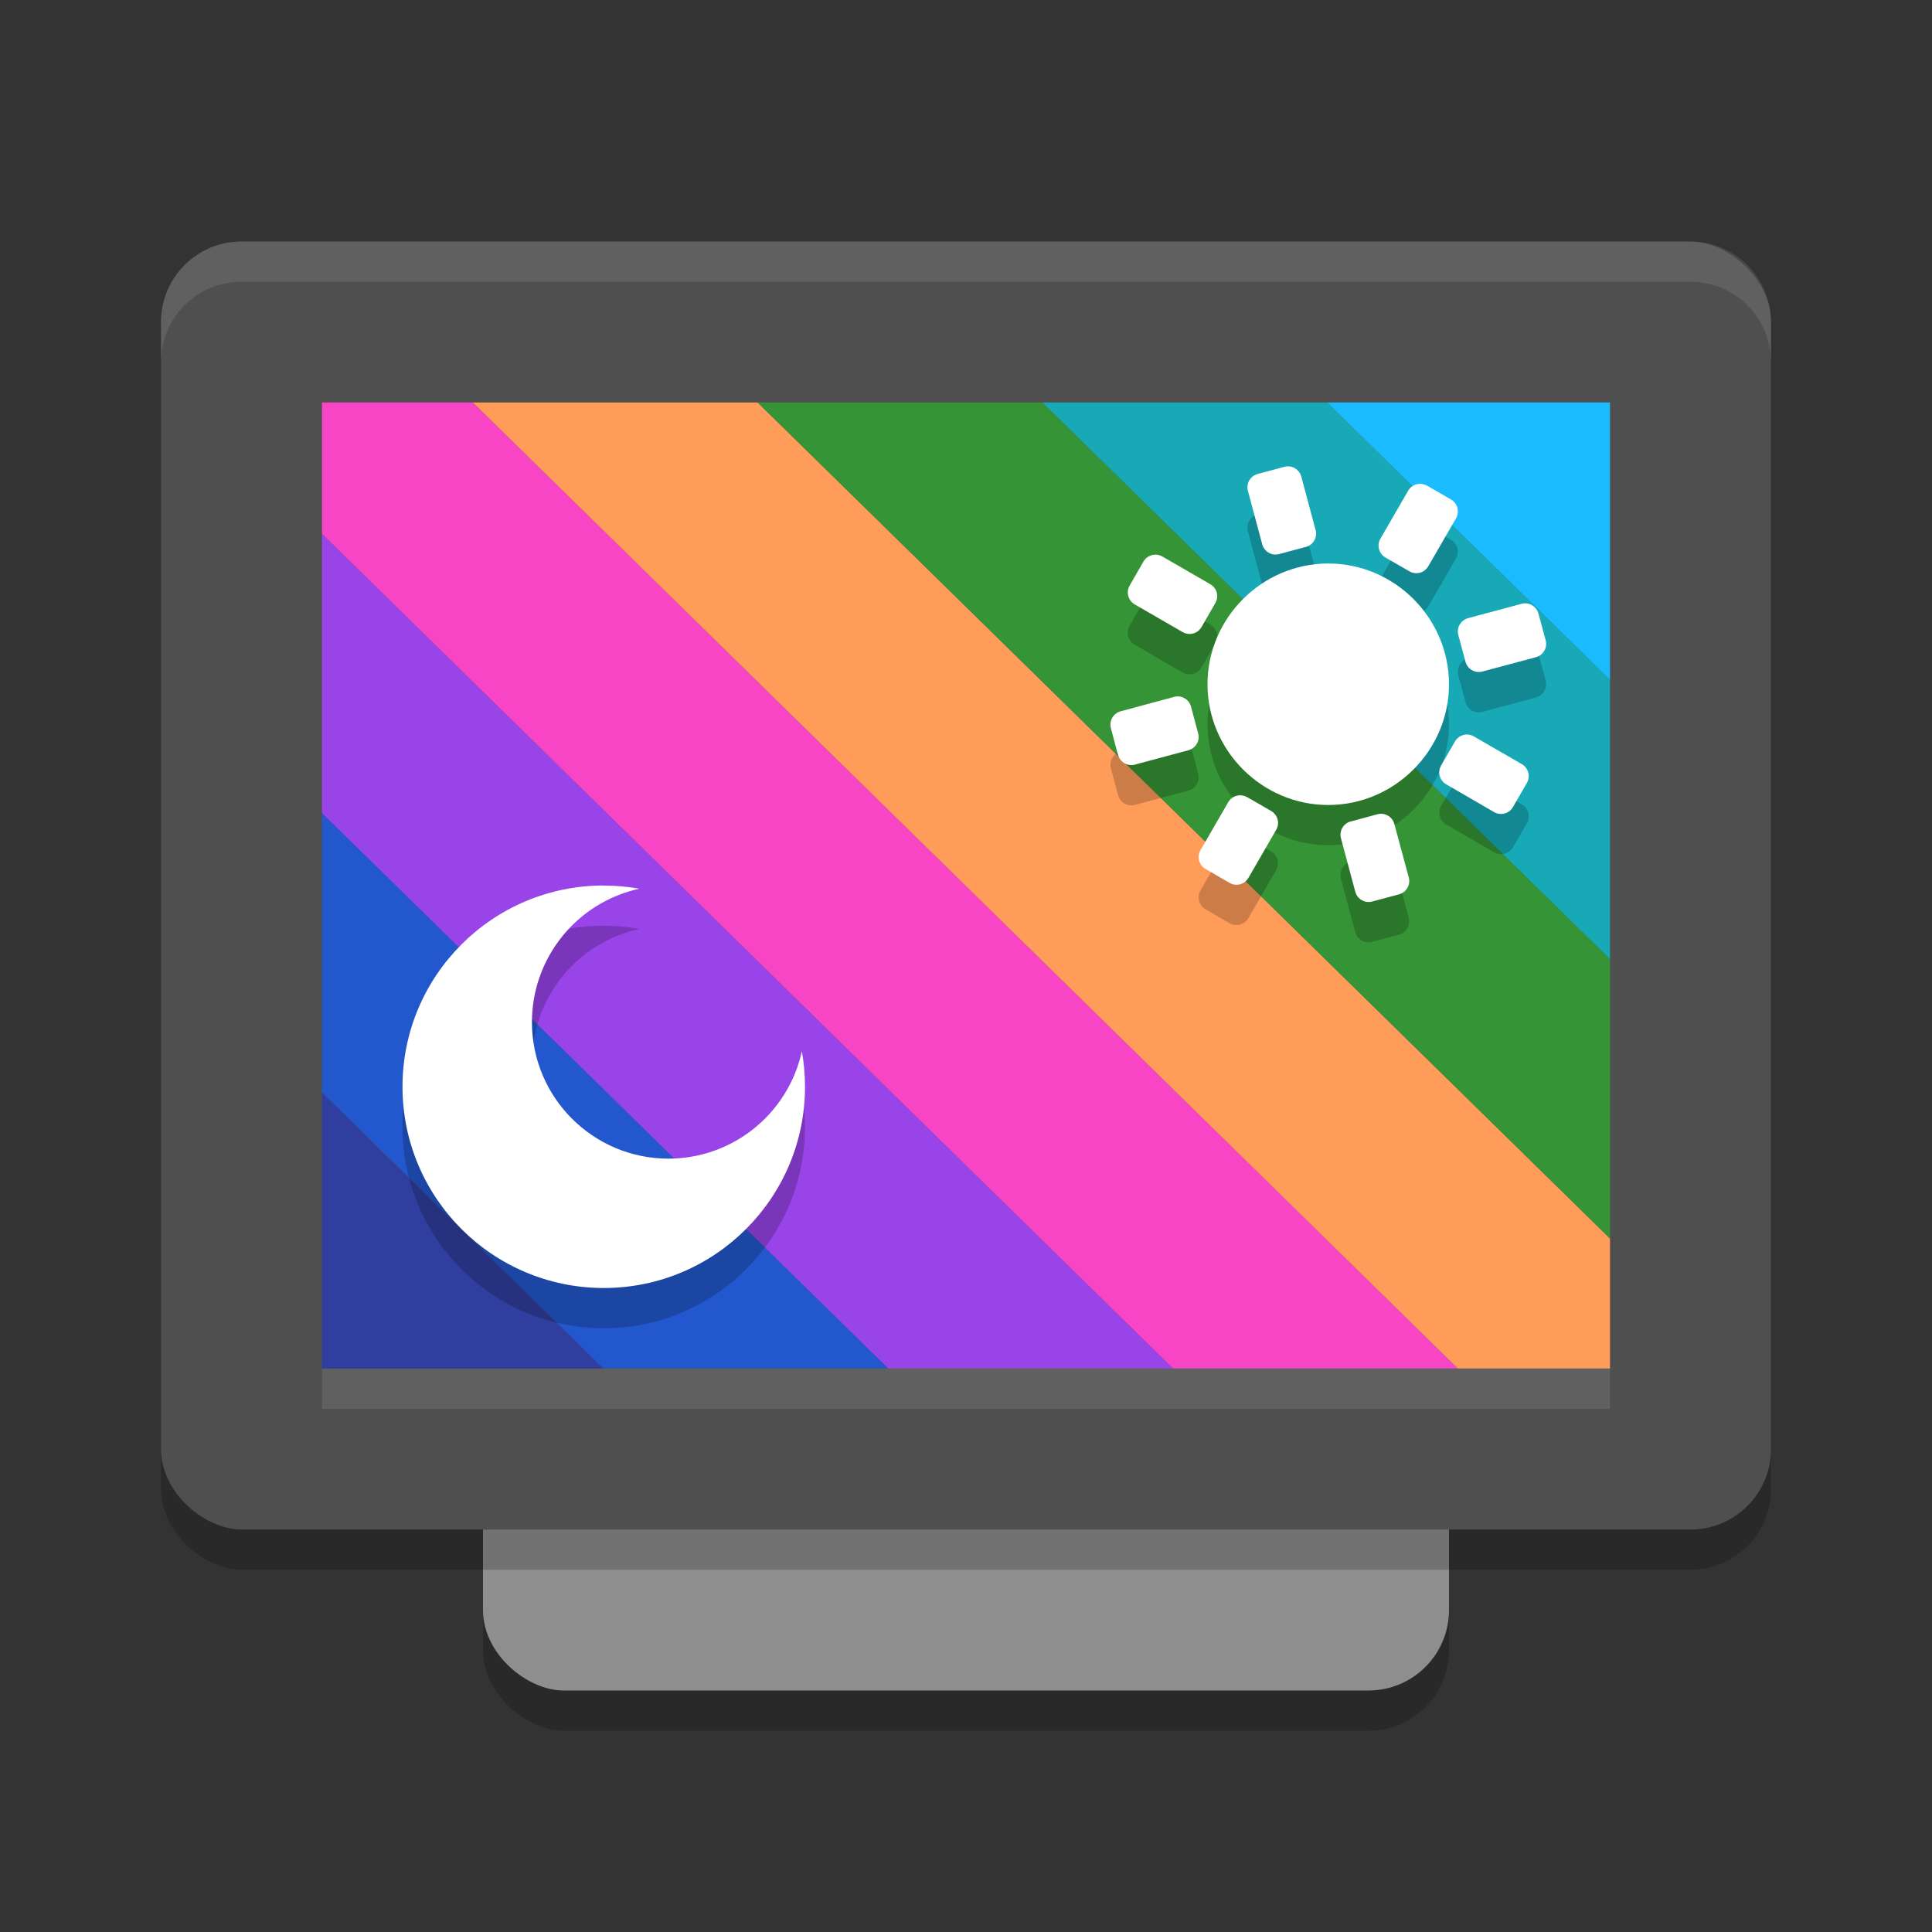 <svg xmlns="http://www.w3.org/2000/svg" width="24" height="24" version="1.1">
 <rect width="100%" height="100%" fill="#333333" stroke="none"/>
 <rect style="opacity:0.2" width="16" height="12" x="-21.5" y="-18" rx="1" ry="1" transform="matrix(0,-1,-1,0,0,0)"/>
 <rect style="fill:#8e8e8e" width="16" height="12" x="-21" y="-18" rx="1" ry="1" transform="matrix(0,-1,-1,0,0,0)"/>
 <rect style="opacity:0.2" width="16" height="20" x="-19.5" y="-22" rx="1" ry="1" transform="matrix(0,-1,-1,0,0,0)"/>
 <rect style="fill:#4f4f4f" width="16" height="20" x="-19" y="-22" rx="1" ry="1" transform="matrix(0,-1,-1,0,0,0)"/>
 <path style="fill:#303f9f" d="M 4,13.57 V 17 h 3.497 z"/>
 <path style="fill:#2357cd" d="m 4,10.1 v 3.47 L 7.497,17 h 3.538 z"/>
 <path style="fill:#9844e8" d="M 4,6.631 V 10.1 L 11.035,17 h 3.537 z"/>
 <path style="fill:#f845c5" d="M 4,5 V 6.631 L 14.572,17 h 3.539 L 5.874,5 Z"/>
 <path style="fill:#ff9c59" d="M 5.874,5 18.11,17 H 20 V 15.385 L 9.412,5 Z"/>
 <path style="fill:#359435" d="M 9.412,5 20,15.385 V 11.915 L 12.949,5 Z"/>
 <path style="fill:#17aab6" d="M 12.949,5 20,11.915 V 8.445 L 16.487,5 Z"/>
 <path style="fill:#1bbcff" d="M 16.487,5 20,8.445 V 5 Z"/>
 <path style="opacity:0.1;fill:#ffffff" d="M 3,3 C 2.446,3 2,3.446 2,4 v 0.5 c 0,-0.554 0.446,-1 1,-1 h 18 c 0.554,0 1,0.446 1,1 V 4 C 22,3.446 21.554,3 21,3 Z"/>
 <path style="opacity:0.2" d="m 16.021,6.295 c -0.022,-0.003 -0.045,-10e-4 -0.067,0.005 L 15.622,6.389 c -0.044,0.012 -0.082,0.041 -0.104,0.08 -0.023,0.04 -0.028,0.086 -0.017,0.13 l 0.178,0.664 c 0.012,0.044 0.041,0.082 0.08,0.104 0.04,0.023 0.087,0.029 0.131,0.018 l 0.332,-0.089 c 0.044,-0.012 0.081,-0.041 0.104,-0.08 0.023,-0.04 0.029,-0.087 0.018,-0.131 L 16.165,6.421 c -0.012,-0.044 -0.041,-0.082 -0.08,-0.104 -0.02,-0.011 -0.041,-0.019 -0.063,-0.021 z m 1.64,0.216 c -0.066,-0.008 -0.134,0.023 -0.17,0.085 l -0.344,0.595 c -0.023,0.04 -0.028,0.087 -0.017,0.131 0.012,0.044 0.041,0.082 0.08,0.104 l 0.297,0.172 c 0.083,0.048 0.188,0.019 0.235,-0.063 l 0.344,-0.595 c 0.048,-0.083 0.019,-0.188 -0.063,-0.235 L 17.727,6.532 c -0.021,-0.012 -0.043,-0.019 -0.065,-0.021 z m -3.287,0.881 c -0.066,-0.008 -0.134,0.023 -0.17,0.085 l -0.172,0.297 c -0.023,0.04 -0.028,0.087 -0.017,0.131 0.012,0.044 0.041,0.082 0.08,0.104 l 0.595,0.344 c 0.083,0.048 0.188,0.019 0.235,-0.063 L 15.098,7.992 C 15.145,7.91 15.117,7.805 15.034,7.757 l -0.595,-0.344 c -0.021,-0.012 -0.043,-0.019 -0.065,-0.021 z M 16.5,7.5 C 15.677,7.5 15,8.177 15,9 c 0,0.823 0.677,1.5 1.5,1.5 C 17.323,10.5 18,9.823 18,9 18,8.177 17.323,7.5 16.5,7.5 Z m 2.468,0.496 c -0.022,-0.003 -0.044,-0.001 -0.066,0.005 L 18.237,8.179 c -0.044,0.012 -0.082,0.041 -0.104,0.08 -0.023,0.04 -0.029,0.087 -0.018,0.131 l 0.09,0.332 h -0.001 c 0.012,0.044 0.041,0.081 0.08,0.104 0.04,0.023 0.087,0.029 0.131,0.018 L 19.079,8.665 c 0.044,-0.012 0.082,-0.041 0.104,-0.08 0.023,-0.04 0.029,-0.086 0.018,-0.13 L 19.111,8.122 c -0.012,-0.044 -0.041,-0.082 -0.08,-0.104 -0.02,-0.011 -0.041,-0.019 -0.063,-0.021 z m -4.315,1.157 c -0.022,-0.003 -0.045,-0.002 -0.067,0.004 L 13.921,9.335 c -0.044,0.012 -0.082,0.041 -0.104,0.08 -0.023,0.04 -0.028,0.087 -0.017,0.131 l 0.089,0.332 c 0.012,0.044 0.041,0.082 0.08,0.104 0.04,0.023 0.086,0.028 0.13,0.017 l 0.664,-0.178 c 0.044,-0.012 0.082,-0.041 0.104,-0.08 0.023,-0.04 0.029,-0.087 0.018,-0.131 l -0.089,-0.332 c -0.012,-0.044 -0.041,-0.081 -0.08,-0.104 -0.02,-0.011 -0.041,-0.019 -0.063,-0.021 z m 3.592,0.473 c -0.066,-0.008 -0.134,0.023 -0.17,0.085 l -0.172,0.297 c -0.023,0.04 -0.028,0.087 -0.017,0.131 0.012,0.044 0.041,0.082 0.08,0.104 l 0.595,0.344 c 0.083,0.048 0.188,0.019 0.235,-0.063 l 0.172,-0.297 c 0.048,-0.083 0.019,-0.188 -0.063,-0.235 L 18.31,9.647 C 18.289,9.636 18.266,9.629 18.244,9.626 Z M 15.427,10.381 c -0.066,-0.008 -0.134,0.023 -0.17,0.085 l -0.344,0.595 c -0.023,0.04 -0.028,0.087 -0.017,0.131 0.012,0.044 0.041,0.082 0.08,0.104 l 0.297,0.172 c 0.083,0.048 0.188,0.019 0.235,-0.063 l 0.344,-0.595 c 0.048,-0.083 0.019,-0.188 -0.063,-0.235 l -0.297,-0.172 c -0.021,-0.012 -0.043,-0.019 -0.065,-0.021 z m 1.751,0.23 c -0.022,-0.003 -0.045,-0.002 -0.067,0.004 l -0.332,0.09 v -0.001 c -0.044,0.012 -0.081,0.041 -0.104,0.08 -0.023,0.04 -0.029,0.087 -0.018,0.131 l 0.178,0.664 c 0.012,0.044 0.041,0.082 0.08,0.104 0.04,0.023 0.087,0.028 0.131,0.017 l 0.332,-0.088 c 0.044,-0.012 0.082,-0.041 0.104,-0.08 0.023,-0.04 0.029,-0.087 0.018,-0.131 L 17.321,10.737 c -0.012,-0.044 -0.041,-0.082 -0.08,-0.104 -0.02,-0.011 -0.041,-0.019 -0.063,-0.021 z M 7.5,11.5 C 6.12,11.5 5,12.62 5,14 c 0,1.38 1.12,2.5 2.5,2.5 1.38,0 2.5,-1.12 2.5,-2.5 0,-0.148 -0.013,-0.295 -0.039,-0.44 -0.171,0.778 -0.86,1.333 -1.657,1.333 -0.937,0 -1.696,-0.759 -1.696,-1.696 0,-0.797 0.555,-1.486 1.333,-1.657 C 7.795,11.513 7.648,11.5 7.5,11.5 Z"/>
 <path style="fill:#ffffff" d="M 16.5,7 C 15.677,7 15,7.677 15,8.5 15,9.323 15.677,10 16.5,10 17.323,10 18,9.323 18,8.5 18,7.677 17.323,7 16.5,7 Z m 0,0"/>
 <path style="fill:#ffffff" d="m 17.726,6.032 0.298,0.172 c 0.083,0.048 0.111,0.152 0.063,0.235 l -0.344,0.595 c -0.048,0.083 -0.152,0.111 -0.235,0.063 L 17.211,6.926 c -0.04,-0.023 -0.068,-0.06 -0.08,-0.104 -0.012,-0.044 -0.006,-0.091 0.017,-0.13 l 0.344,-0.595 c 0.048,-0.083 0.152,-0.111 0.235,-0.063 z m -2.234,3.87 0.298,0.172 c 0.083,0.048 0.111,0.152 0.063,0.235 l -0.344,0.595 c -0.048,0.083 -0.152,0.111 -0.235,0.063 l -0.298,-0.172 c -0.04,-0.023 -0.068,-0.06 -0.08,-0.104 -0.012,-0.044 -0.006,-0.091 0.017,-0.13 l 0.344,-0.595 c 0.048,-0.083 0.152,-0.111 0.235,-0.063 z m 0.131,-4.014 0.332,-0.089 c 0.044,-0.012 0.091,-0.006 0.13,0.017 0.04,0.023 0.068,0.06 0.08,0.104 l 0.178,0.664 c 0.012,0.044 0.006,0.091 -0.017,0.13 -0.023,0.04 -0.06,0.068 -0.104,0.08 l -0.332,0.089 c -0.044,0.012 -0.091,0.006 -0.13,-0.017 -0.04,-0.023 -0.068,-0.06 -0.08,-0.104 l -0.178,-0.664 c -0.012,-0.044 -0.006,-0.091 0.017,-0.13 0.023,-0.04 0.06,-0.068 0.104,-0.08 z m 1.156,4.317 0.332,-0.09 c 0.044,-0.012 0.091,-0.006 0.13,0.017 0.04,0.023 0.068,0.06 0.08,0.104 l 0.179,0.664 c 0.012,0.044 0.006,0.091 -0.017,0.13 -0.023,0.04 -0.06,0.068 -0.104,0.08 l -0.333,0.089 c -0.044,0.012 -0.091,0.006 -0.13,-0.017 -0.04,-0.023 -0.068,-0.06 -0.08,-0.104 l -0.178,-0.664 c -0.012,-0.044 -0.006,-0.091 0.017,-0.13 0.023,-0.04 0.06,-0.068 0.104,-0.08 z M 13.888,9.378 13.8,9.046 c -0.012,-0.044 -0.006,-0.091 0.017,-0.13 0.023,-0.04 0.06,-0.068 0.104,-0.08 L 14.585,8.657 c 0.044,-0.012 0.091,-0.006 0.13,0.017 0.04,0.023 0.068,0.06 0.08,0.104 l 0.089,0.332 c 0.012,0.044 0.006,0.091 -0.017,0.13 -0.023,0.04 -0.06,0.068 -0.104,0.08 l -0.664,0.178 c -0.044,0.012 -0.091,0.006 -0.13,-0.017 -0.04,-0.023 -0.068,-0.06 -0.08,-0.104 z M 18.205,8.222 18.116,7.889 c -0.012,-0.044 -0.006,-0.091 0.017,-0.13 0.023,-0.04 0.06,-0.068 0.104,-0.08 l 0.664,-0.178 c 0.044,-0.012 0.091,-0.006 0.13,0.017 0.04,0.023 0.068,0.06 0.08,0.104 l 0.09,0.332 c 0.012,0.044 0.006,0.091 -0.017,0.13 -0.023,0.04 -0.06,0.068 -0.104,0.08 l -0.665,0.178 c -0.044,0.012 -0.091,0.006 -0.13,-0.017 -0.04,-0.023 -0.068,-0.06 -0.08,-0.104 z m 0.762,1.505 -0.172,0.298 c -0.048,0.083 -0.152,0.111 -0.235,0.063 L 17.965,9.743 c -0.04,-0.023 -0.068,-0.06 -0.08,-0.104 -0.012,-0.044 -0.006,-0.091 0.017,-0.13 L 18.074,9.211 c 0.048,-0.083 0.152,-0.111 0.235,-0.063 l 0.595,0.344 c 0.083,0.048 0.111,0.152 0.063,0.235 z M 15.097,7.492 14.926,7.789 c -0.048,0.083 -0.152,0.111 -0.235,0.063 l -0.595,-0.344 c -0.04,-0.023 -0.068,-0.06 -0.08,-0.104 -0.012,-0.044 -0.006,-0.091 0.017,-0.13 L 14.204,6.976 C 14.252,6.894 14.357,6.866 14.439,6.913 l 0.595,0.344 c 0.083,0.048 0.111,0.152 0.063,0.235 z m 0,0"/>
 <path style="fill:#ffffff" d="M 7.5,11 C 6.12,11 5,12.12 5,13.5 5,14.88 6.12,16 7.5,16 8.88,16 10,14.88 10,13.5 10,13.352 9.987,13.204 9.961,13.059 c -0.171,0.778 -0.86,1.334 -1.657,1.334 -0.937,0 -1.696,-0.76 -1.696,-1.696 0,-0.797 0.555,-1.486 1.334,-1.657 -0.145,-0.026 -0.293,-0.039 -0.441,-0.039 z m 0,0"/>
 <rect style="opacity:0.1;fill:#ffffff" width="16" height=".5" x="4" y="17"/>
</svg>
